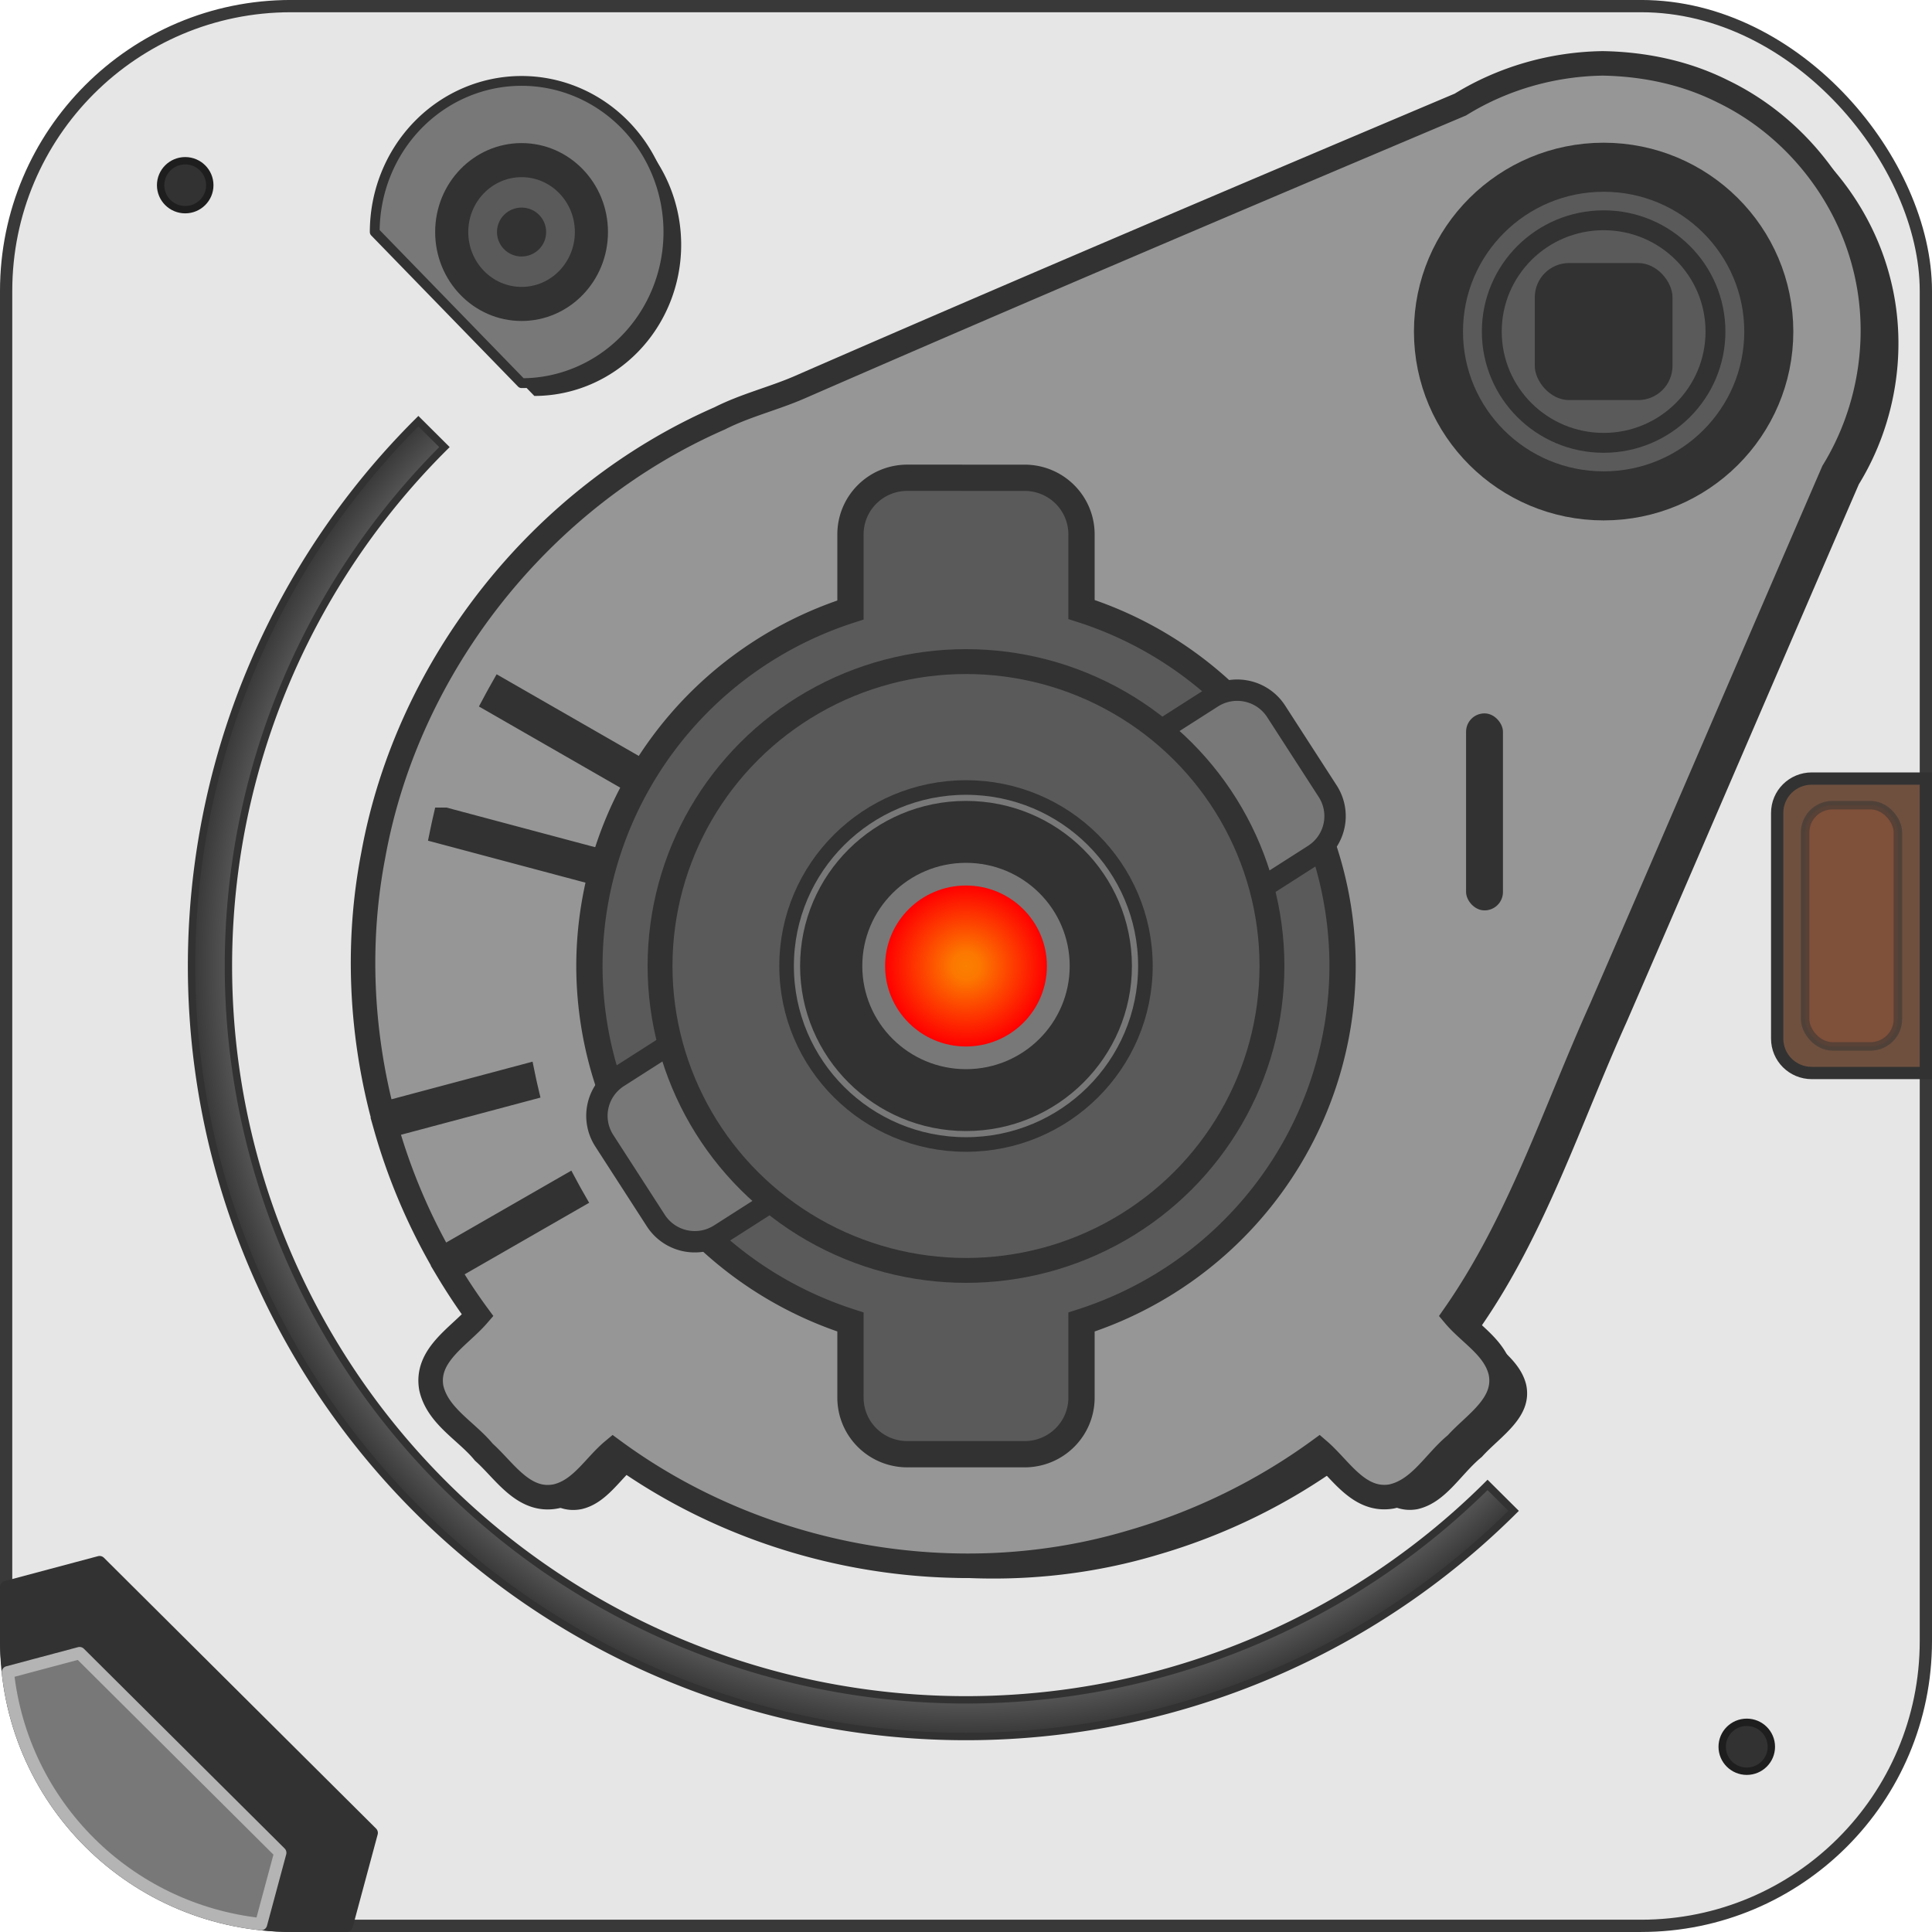 <?xml version="1.0" encoding="UTF-8" standalone="no"?>
<!-- Created with Inkscape (http://www.inkscape.org/) -->

<svg
   width="80mm"
   height="80mm"
   viewBox="0 0 80 80"
   version="1.1"
   id="svg1"
   xml:space="preserve"
   inkscape:version="1.3.2 (091e20e, 2023-11-25, custom)"
   sodipodi:docname="550w.host.svg"
   xmlns:inkscape="http://www.inkscape.org/namespaces/inkscape"
   xmlns:sodipodi="http://sodipodi.sourceforge.net/DTD/sodipodi-0.dtd"
   xmlns:xlink="http://www.w3.org/1999/xlink"
   xmlns="http://www.w3.org/2000/svg"
   xmlns:svg="http://www.w3.org/2000/svg"><sodipodi:namedview
     id="namedview1"
     pagecolor="#505050"
     bordercolor="#eeeeee"
     borderopacity="1"
     inkscape:showpageshadow="0"
     inkscape:pageopacity="0"
     inkscape:pagecheckerboard="0"
     inkscape:deskcolor="#505050"
     inkscape:document-units="mm"
     showgrid="false"
     showguides="false"
     inkscape:zoom="2.7500028"
     inkscape:cx="13.454532"
     inkscape:cy="105.99989"
     inkscape:window-width="3840"
     inkscape:window-height="2054"
     inkscape:window-x="2549"
     inkscape:window-y="-11"
     inkscape:window-maximized="1"
     inkscape:current-layer="layer1"><inkscape:grid
       id="grid2"
       units="mm"
       originx="-65.709"
       originy="-109.011"
       spacingx="1"
       spacingy="1"
       empcolor="#0099e5"
       empopacity="0.302"
       color="#0099e5"
       opacity="0.149"
       empspacing="5"
       dotted="false"
       gridanglex="30"
       gridanglez="30"
       visible="false" /></sodipodi:namedview><defs
     id="defs1"><linearGradient
       id="linearGradient19"
       inkscape:collect="always"><stop
         style="stop-color:#fa8000;stop-opacity:1;"
         offset="0"
         id="stop19" /><stop
         style="stop-color:#fc7700;stop-opacity:1;"
         offset="0.179"
         id="stop21" /><stop
         style="stop-color:#ff0000;stop-opacity:1;"
         offset="1"
         id="stop20" /></linearGradient><linearGradient
       id="linearGradient11"
       inkscape:collect="always"><stop
         style="stop-color:#b4b4b4;stop-opacity:1;"
         offset="0.826"
         id="stop17" /><stop
         style="stop-color:#5a5a5a;stop-opacity:1;"
         offset="0.939"
         id="stop16" /><stop
         style="stop-color:#323232;stop-opacity:1;"
         offset="1"
         id="stop11" /><stop
         style="stop-color:#323232;stop-opacity:0;"
         offset="1"
         id="stop12" /></linearGradient><radialGradient
       inkscape:collect="always"
       xlink:href="#linearGradient11"
       id="radialGradient12"
       cx="14.144"
       cy="112.85"
       fx="14.144"
       fy="112.85"
       r="26.887"
       gradientTransform="matrix(1.202,0,0,1.196,88.708,14.047)"
       gradientUnits="userSpaceOnUse" /><radialGradient
       inkscape:collect="always"
       xlink:href="#linearGradient19"
       id="radialGradient20"
       cx="14.144"
       cy="112.85"
       fx="14.144"
       fy="112.85"
       r="3.072"
       gradientUnits="userSpaceOnUse"
       gradientTransform="matrix(1.091,0,0,1.085,90.285,26.567)" /></defs><g
     inkscape:label="Layer 1"
     inkscape:groupmode="layer"
     id="layer1"
     transform="translate(-65.709,-109.011)"><rect
       style="display:inline;opacity:1;fill:#e6e6e6;fill-opacity:1;stroke:#393939;stroke-width:0.508;stroke-linecap:square;stroke-dasharray:none;stroke-opacity:1;paint-order:fill markers stroke"
       id="rect7"
       width="79.492"
       height="79.492"
       x="65.963"
       y="109.264"
       ry="11.791" /><path
       id="path8-5"
       style="fill:url(#radialGradient12);fill-opacity:1;stroke:#323232;stroke-width:0.305;stroke-linecap:square;stroke-dasharray:none;stroke-opacity:1;paint-order:fill markers stroke"
       d="m 83.033,126.449 a 32.069,31.907 0 0 0 0,45.123 32.069,31.907 0 0 0 45.352,0 l -1.08,-1.074 a 30.542,30.387 0 0 1 -43.192,0 30.542,30.387 0 0 1 0,-42.974 z" /><path
       id="path33-5"
       style="fill:#323232;fill-opacity:1;stroke:#323232;stroke-width:0;stroke-linecap:round;stroke-dasharray:none;stroke-opacity:1;paint-order:stroke fill markers"
       d="m 133.134,112.164 c -2.076,0.03 -4.128,0.613 -5.894,1.704 -9.138,3.864 -18.273,7.741 -27.364,11.708 -1.067,0.465 -2.248,0.749 -3.303,1.285 -7.367,3.22 -12.917,10.199 -14.348,18.08 -0.688,3.553 -0.527,7.244 0.385,10.741 l 5.821,-1.552 a 19.002,18.779 0 0 0 0.109,0.495 l -5.803,1.547 c 0.543,1.923 1.322,3.778 2.312,5.515 l 5.176,-2.974 a 19.002,18.779 0 0 0 0.246,0.444 l -5.17,2.97 c 0.385,0.644 0.8,1.272 1.245,1.878 -0.767,0.885 -2.165,1.646 -1.919,3.011 0.265,1.168 1.458,1.777 2.176,2.656 0.861,0.767 1.649,2.105 3,1.826 1.032,-0.243 1.582,-1.256 2.35,-1.895 6.07,4.469 14.255,5.96 21.499,3.788 2.772,-0.805 5.404,-2.089 7.734,-3.786 0.884,0.762 1.644,2.14 3.01,1.899 1.177,-0.261 1.79,-1.45 2.673,-2.166 0.768,-0.859 2.117,-1.639 1.837,-2.984 -0.247,-1.03 -1.27,-1.582 -1.915,-2.35 2.7,-3.873 4.152,-8.411 6.079,-12.689 3.218,-7.411 6.402,-14.841 9.61,-22.252 1.582,-2.575 2.059,-5.786 1.256,-8.699 -0.822,-3.03 -2.99,-5.67 -5.834,-7.041 -1.537,-0.773 -3.25,-1.129 -4.966,-1.159 z m -45.612,25.991 6.785,3.897 a 14.558,14.484 0 0 0 -0.267,0.431 l -6.762,-3.884 a 22.432,22.319 0 0 1 0.244,-0.444 z m -2.33,5.333 7.583,2.022 a 14.558,14.484 0 0 0 -0.119,0.492 l -7.572,-2.018 a 22.432,22.319 0 0 1 0.108,-0.496 z" /><path
       id="path33"
       style="opacity:1;fill:#969696;fill-opacity:1;stroke:#323232;stroke-width:1.015;stroke-linecap:round;stroke-dasharray:none;stroke-opacity:1;paint-order:stroke fill markers"
       d="m 132.076,111.635 c -2.076,0.03 -4.128,0.613 -5.894,1.704 -9.138,3.864 -18.273,7.741 -27.364,11.708 -1.067,0.465 -2.248,0.749 -3.303,1.285 -7.367,3.22 -12.917,10.199 -14.348,18.08 -0.688,3.553 -0.527,7.244 0.385,10.741 l 5.821,-1.552 a 19.002,18.779 0 0 0 0.109,0.495 l -5.803,1.547 c 0.543,1.923 1.322,3.778 2.312,5.515 l 5.176,-2.974 a 19.002,18.779 0 0 0 0.246,0.444 l -5.17,2.97 c 0.385,0.644 0.8,1.272 1.245,1.878 -0.767,0.885 -2.165,1.646 -1.919,3.011 0.265,1.168 1.458,1.777 2.176,2.656 0.861,0.767 1.649,2.105 3,1.826 1.032,-0.243 1.582,-1.256 2.35,-1.895 6.07,4.469 14.255,5.96 21.499,3.788 2.772,-0.805 5.404,-2.089 7.734,-3.786 0.884,0.762 1.644,2.14 3.01,1.899 1.177,-0.261 1.79,-1.45 2.673,-2.166 0.768,-0.859 2.117,-1.639 1.837,-2.984 -0.247,-1.03 -1.27,-1.582 -1.915,-2.35 2.7,-3.873 4.152,-8.411 6.079,-12.689 3.218,-7.411 6.402,-14.841 9.61,-22.252 1.582,-2.575 2.059,-5.786 1.256,-8.699 -0.822,-3.03 -2.99,-5.67 -5.834,-7.041 -1.537,-0.773 -3.25,-1.129 -4.966,-1.159 z m -45.612,25.991 6.785,3.897 a 14.558,14.484 0 0 0 -0.267,0.431 l -6.762,-3.884 a 22.432,22.319 0 0 1 0.244,-0.444 z m -2.33,5.333 7.583,2.022 a 14.558,14.484 0 0 0 -0.119,0.492 L 84.025,143.455 a 22.432,22.319 0 0 1 0.108,-0.496 z" /><path
       id="path1-8"
       style="fill:#5a5a5a;fill-opacity:1;stroke:#323232;stroke-width:1.088;stroke-dasharray:none;stroke-opacity:1;paint-order:stroke markers fill"
       d="m 103.284,128.794 c -1.307,0 -2.359,1.047 -2.359,2.347 v 3.128 a 15.594,15.515 0 0 0 -10.81,14.742 15.594,15.515 0 0 0 10.81,14.741 v 3.128 c 0,1.3 1.052,2.347 2.359,2.347 h 4.849 c 1.307,0 2.359,-1.047 2.359,-2.347 v -3.127 a 15.594,15.515 0 0 0 10.81,-14.742 15.594,15.515 0 0 0 -10.81,-14.762 v -3.107 c 0,-1.3 -1.052,-2.347 -2.359,-2.347 z" /><path
       id="path1-8-5"
       style="fill:#787878;fill-opacity:1;stroke:#323232;stroke-width:0.885;stroke-dasharray:none;stroke-opacity:1;paint-order:stroke markers fill"
       d="m 118.553,138.469 c -0.575,-0.89 -1.758,-1.146 -2.652,-0.575 l -2.152,1.375 a 12.688,12.624 0 0 0 -14.897,-0.881 12.688,12.624 0 0 0 -5.39,13.845 l -2.152,1.375 c -0.895,0.572 -1.152,1.749 -0.578,2.639 l 2.132,3.303 c 0.575,0.89 1.758,1.146 2.652,0.575 l 2.152,-1.375 a 12.688,12.624 0 0 0 14.897,0.881 12.688,12.624 0 0 0 5.404,-13.855 l 2.138,-1.366 c 0.895,-0.572 1.152,-1.749 0.578,-2.639 z" /><ellipse
       style="opacity:1;fill:#5a5a5a;fill-opacity:1;stroke:#323232;stroke-width:1.03;stroke-dasharray:none;stroke-opacity:1;paint-order:stroke markers fill"
       id="path1"
       cx="105.709"
       cy="149.011"
       rx="12.669"
       ry="12.605" /><ellipse
       style="fill:#787878;fill-opacity:1;stroke:#323232;stroke-width:0.604;stroke-dasharray:none;stroke-opacity:1;paint-order:stroke markers fill"
       id="path1-7"
       cx="105.709"
       cy="149.011"
       rx="7.429"
       ry="7.391" /><ellipse
       style="fill:#323232;fill-opacity:1;stroke:#ff0000;stroke-width:0;stroke-dasharray:none;paint-order:stroke markers fill"
       id="path1-5"
       cx="105.709"
       cy="149.01"
       rx="6.87"
       ry="6.835" /><ellipse
       style="opacity:1;fill:#787878;fill-opacity:1;stroke:#ff0000;stroke-width:0;stroke-dasharray:none;paint-order:stroke markers fill"
       id="path2"
       cx="105.709"
       cy="149.011"
       rx="4.294"
       ry="4.272" /><ellipse
       style="fill:url(#radialGradient20);stroke:none;stroke-width:0;stroke-dasharray:none;paint-order:stroke markers fill"
       id="path2-4"
       cx="105.709"
       cy="149.011"
       rx="3.35"
       ry="3.333" /><ellipse
       style="fill:#5a5a5a;fill-opacity:1;stroke:#323232;stroke-width:2.031;stroke-dasharray:none;stroke-opacity:1;paint-order:stroke markers fill"
       id="path3-1"
       cx="132.112"
       cy="122.74"
       rx="6.839"
       ry="6.804" /><ellipse
       style="fill:#5a5a5a;fill-opacity:1;stroke:#323232;stroke-width:0.823;stroke-dasharray:none;stroke-opacity:1;paint-order:stroke markers fill"
       id="path3-1-3"
       cx="132.112"
       cy="122.74"
       rx="4.631"
       ry="4.608" /><path
       id="rect8"
       style="opacity:1;fill:#6f503f;fill-opacity:1;stroke:#323232;stroke-width:0.508;stroke-linecap:square;stroke-dasharray:none;stroke-opacity:1;paint-order:fill markers stroke"
       d="m 140.731,141.249 c -0.793,0 -1.433,0.635 -1.433,1.425 v 9.343 c 0,0.789 0.639,1.425 1.433,1.425 h 4.724 v -12.193 z" /><rect
       style="opacity:1;fill:#323232;fill-opacity:1;stroke:#323232;stroke-width:0;stroke-linecap:square;stroke-dasharray:none;stroke-opacity:1;paint-order:fill markers stroke"
       id="rect9"
       width="1.527"
       height="8.157"
       x="126.416"
       y="138.551"
       inkscape:transform-center-y="29.748733"
       ry="0.76"
       inkscape:transform-center-x="-2.392647e-06" /><rect
       style="opacity:1;fill:#323232;fill-opacity:1;fill-rule:nonzero;stroke:#323232;stroke-width:0;stroke-linecap:square;stroke-dasharray:none;stroke-opacity:1;paint-order:fill markers stroke"
       id="rect10"
       width="5.703"
       height="5.674"
       x="129.261"
       y="119.903"
       ry="1.419" /><path
       style="fill:#323232;fill-opacity:1;fill-rule:nonzero;stroke:#323232;stroke-width:0;stroke-linecap:round;stroke-linejoin:round;stroke-dasharray:none;stroke-opacity:1;paint-order:fill markers stroke"
       id="path17-6"
       sodipodi:type="arc"
       sodipodi:cx="87.834938"
       sodipodi:cy="119.14798"
       sodipodi:rx="6.0795617"
       sodipodi:ry="6.258389"
       sodipodi:start="3.1415927"
       sodipodi:end="1.5707963"
       sodipodi:arc-type="chord"
       d="m 81.755,119.148 a 6.08,6.258 0 0 1 6.08,-6.258 6.08,6.258 0 0 1 6.08,6.258 6.08,6.258 0 0 1 -6.08,6.258 z"
       sodipodi:open="true" /><path
       style="opacity:1;fill:#787878;fill-opacity:1;fill-rule:nonzero;stroke:#323232;stroke-width:0.406;stroke-linecap:round;stroke-linejoin:round;stroke-dasharray:none;stroke-opacity:1;paint-order:fill markers stroke"
       id="path17"
       sodipodi:type="arc"
       sodipodi:cx="87.305771"
       sodipodi:cy="118.61881"
       sodipodi:rx="6.0795617"
       sodipodi:ry="6.258389"
       sodipodi:start="3.1415927"
       sodipodi:end="1.5707963"
       sodipodi:arc-type="chord"
       d="m 81.226,118.619 a 6.08,6.258 0 0 1 6.08,-6.258 6.08,6.258 0 0 1 6.08,6.258 6.08,6.258 0 0 1 -6.08,6.258 z"
       sodipodi:open="true"
       transform="translate(1.1458333e-6)" /><ellipse
       style="fill:#323232;fill-opacity:1;fill-rule:nonzero;stroke:#323232;stroke-width:0;stroke-linecap:round;stroke-linejoin:round;stroke-dasharray:none;stroke-opacity:1;paint-order:fill markers stroke"
       id="path17-8"
       cx="87.306"
       cy="118.619"
       rx="3.578"
       ry="3.683" /><ellipse
       style="fill:#5a5a5a;fill-opacity:1;fill-rule:nonzero;stroke:#323232;stroke-width:0;stroke-linecap:round;stroke-linejoin:round;stroke-dasharray:none;stroke-opacity:1;paint-order:fill markers stroke"
       id="path17-8-3"
       cx="87.306"
       cy="118.619"
       rx="2.207"
       ry="2.272" /><path
       id="path24"
       style="opacity:1;fill:#323232;fill-opacity:1;fill-rule:nonzero;stroke:#323232;stroke-width:0.508;stroke-linecap:round;stroke-linejoin:round;stroke-dasharray:none;stroke-opacity:1;paint-order:fill markers stroke"
       d="m 69.833,173.694 -3.87,1.032 10e-7,2.24 c 2e-6,6.532 5.285,11.791 11.851,11.791 h 2.251 l 1.037,-3.85 z" /><path
       id="path24-0"
       style="fill:#787878;fill-opacity:1;fill-rule:nonzero;stroke:#b4b4b4;stroke-width:0.508;stroke-linecap:round;stroke-linejoin:round;stroke-dasharray:none;stroke-opacity:1;paint-order:fill markers stroke"
       d="m 69.004,177.462 -2.97,0.792 c 0.595,5.499 4.958,9.84 10.485,10.433 l 0.796,-2.956 z" /><ellipse
       style="opacity:1;fill:#323232;fill-opacity:1;fill-rule:nonzero;stroke:#1e1e1e;stroke-width:0.305;stroke-linecap:round;stroke-linejoin:round;stroke-dasharray:none;stroke-opacity:1;paint-order:fill markers stroke"
       id="path34"
       cx="73.378"
       cy="116.68"
       rx="1.018"
       ry="1.013" /><ellipse
       style="fill:#323232;fill-opacity:1;fill-rule:nonzero;stroke:#323232;stroke-width:0;stroke-linecap:round;stroke-linejoin:round;stroke-dasharray:none;stroke-opacity:1;paint-order:fill markers stroke"
       id="path34-9"
       cx="87.306"
       cy="118.619"
       rx="1.018"
       ry="1.013" /><ellipse
       style="fill:#323232;fill-opacity:1;fill-rule:nonzero;stroke:#1e1e1e;stroke-width:0.305;stroke-linecap:round;stroke-linejoin:round;stroke-dasharray:none;stroke-opacity:1;paint-order:fill markers stroke"
       id="path34-8"
       cx="138.039"
       cy="181.341"
       rx="1.018"
       ry="1.013" /><rect
       style="opacity:1;fill:#855039;fill-opacity:0.73;fill-rule:nonzero;stroke:#323232;stroke-width:0.352;stroke-linecap:round;stroke-linejoin:round;stroke-dasharray:none;stroke-opacity:0.5;paint-order:fill markers stroke"
       id="rect35"
       width="3.843"
       height="9.989"
       x="140.455"
       y="142.351"
       ry="1.133" /></g></svg>
